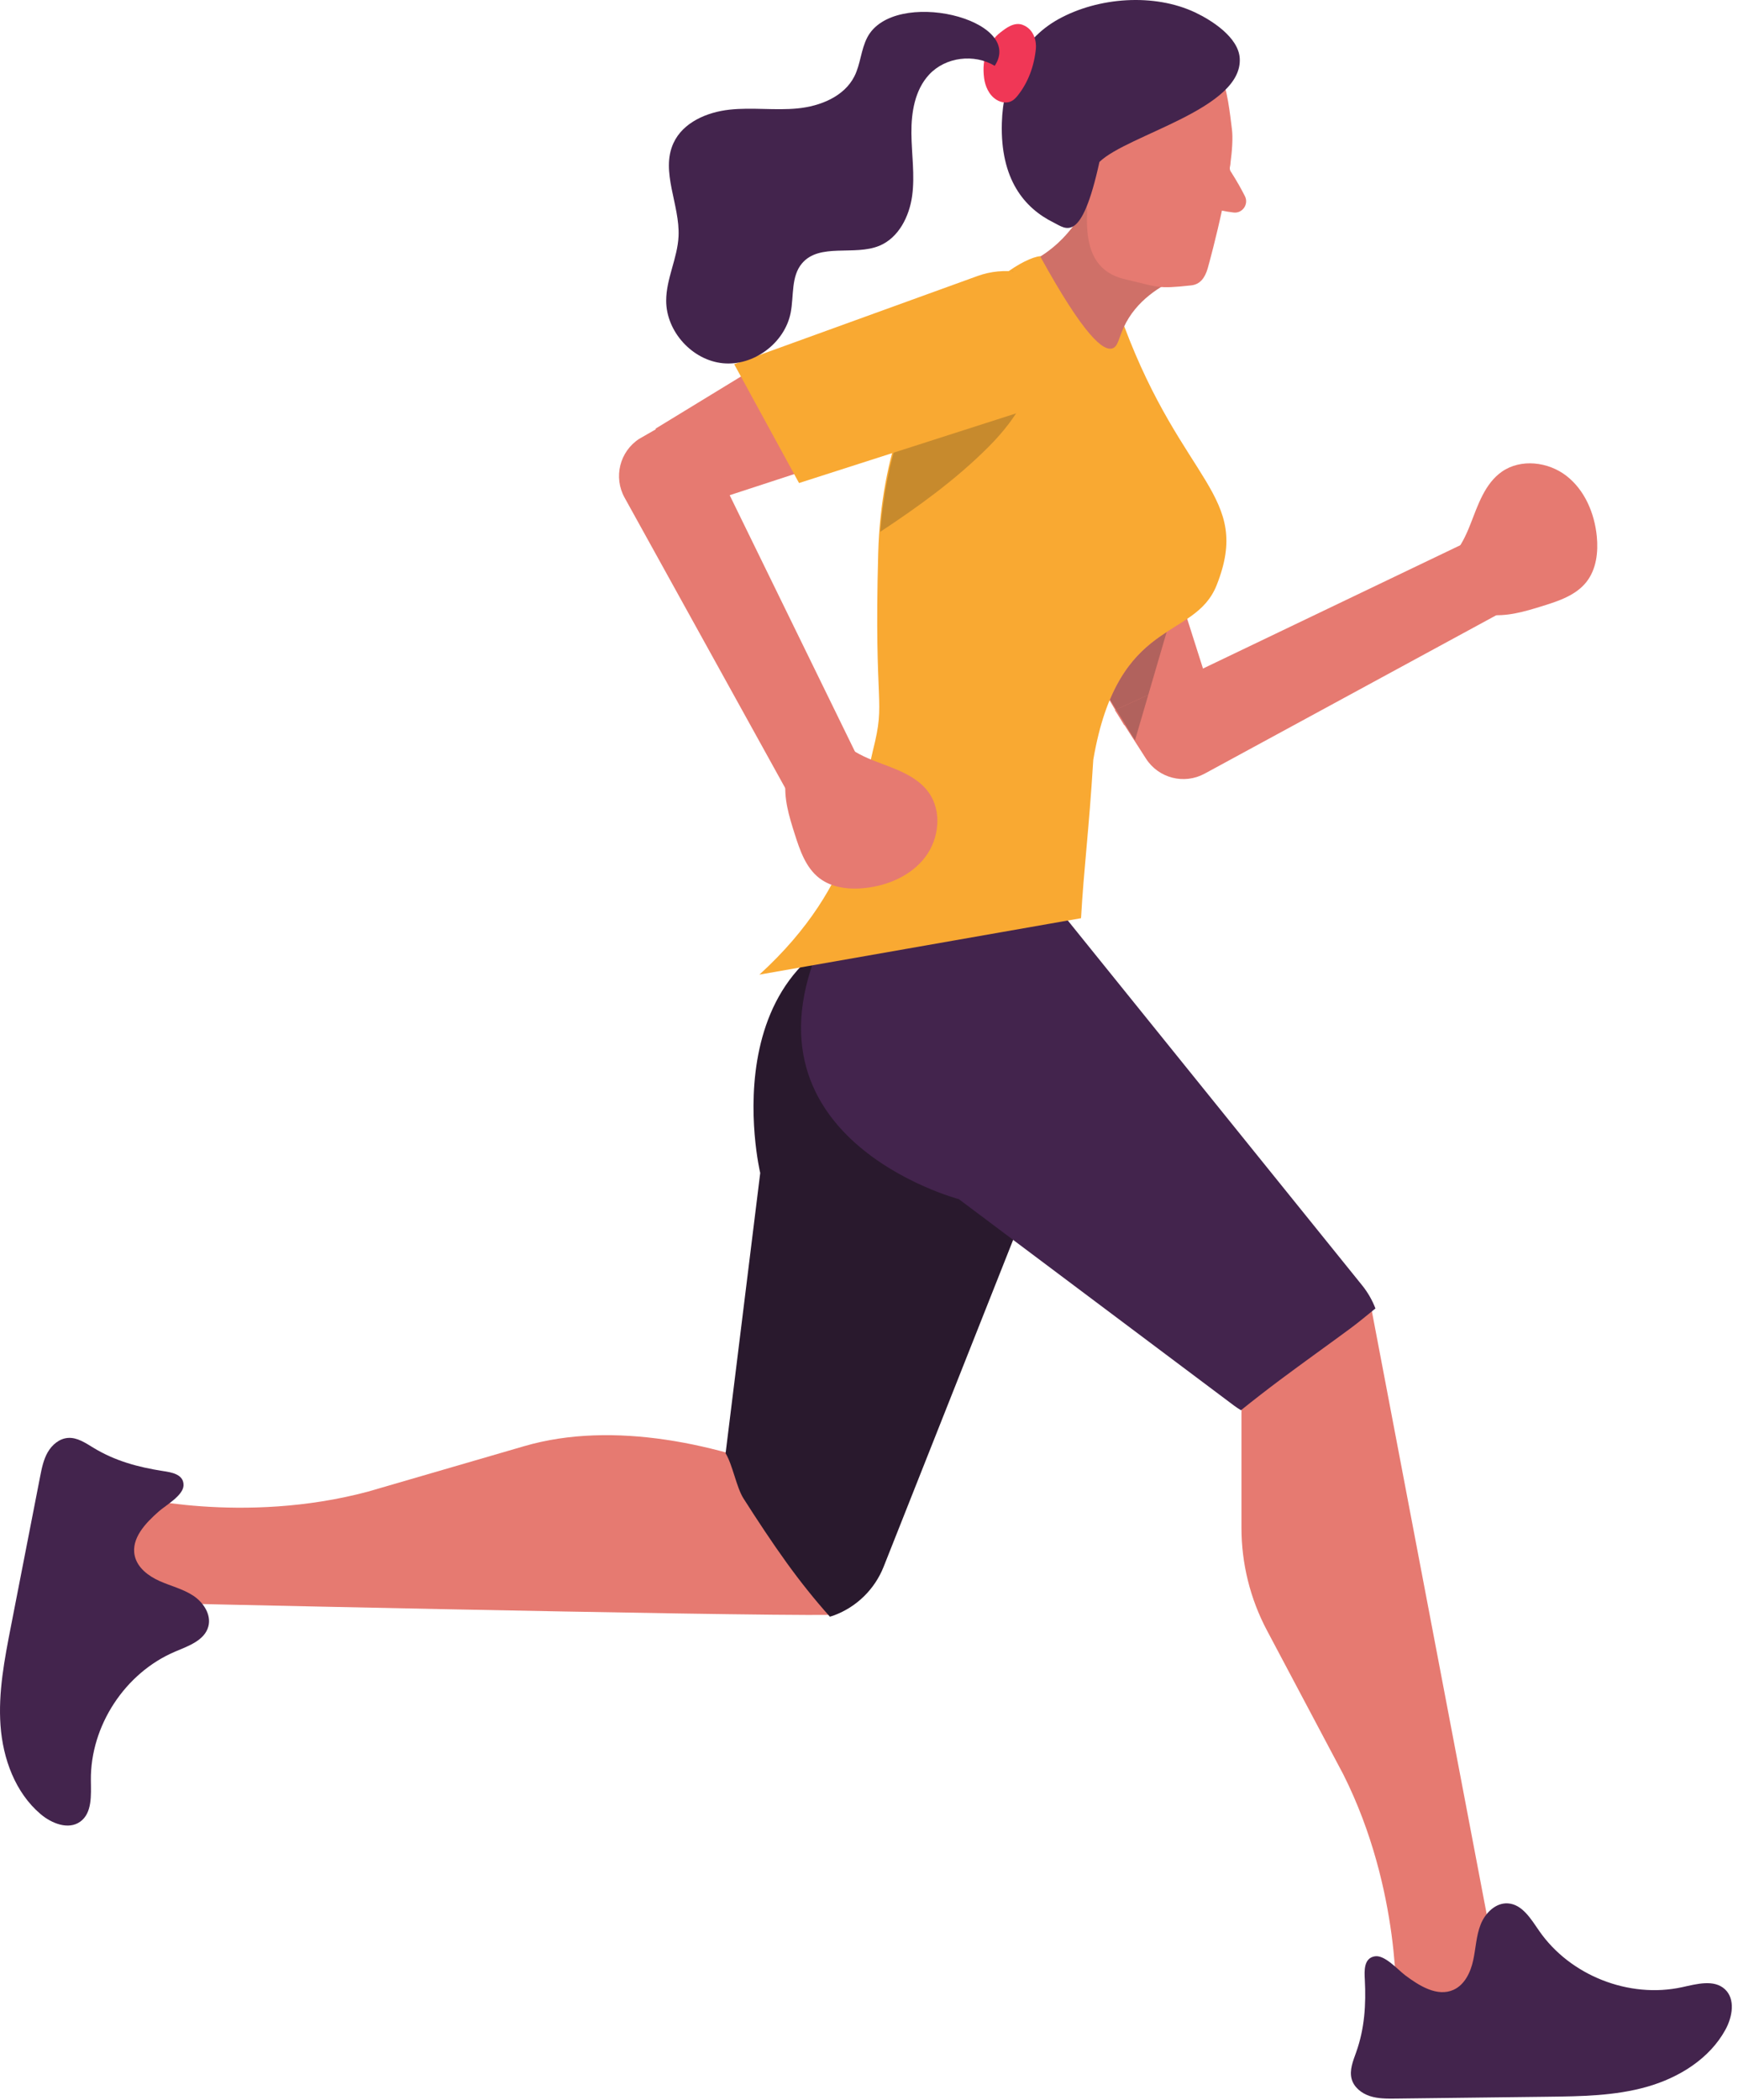 <svg width="250" height="302" viewBox="0 0 250 302" fill="none" xmlns="http://www.w3.org/2000/svg">
<path d="M151.427 86.78L161.695 104.268L176.139 105.876L167.797 79.656L151.427 86.78" fill="#E67A71"/>
<path d="M164.269 100.346L210.538 78.176L216.94 87.548L173.272 111.262C170.326 112.861 166.646 111.916 164.838 109.094L160.372 102.128L164.269 100.346" fill="#E67A71"/>
<path d="M154.209 95.348L171.372 86.149L160.788 52.261C159.812 49.133 157.596 46.654 154.757 45.51C148.884 43.145 142.473 47.148 141.356 53.877L141.284 54.316C140.954 56.302 141.132 58.349 141.797 60.23L154.209 95.348" fill="#E2982C"/>
<path d="M211.493 75.429C212.589 72.638 213.578 69.55 216.034 67.833C218.761 65.928 222.709 66.4 225.333 68.442C227.957 70.486 229.358 73.806 229.688 77.117C229.916 79.41 229.624 81.886 228.194 83.694C226.677 85.616 224.193 86.437 221.856 87.161C219.285 87.957 216.609 88.762 213.948 88.373C211.486 88.014 207.374 85.78 206.972 82.968C206.745 81.385 208.082 80.892 209.026 79.821C210.137 78.56 210.884 76.98 211.493 75.429" fill="#E67A71"/>
<path d="M160.549 102.046L159.656 100.59C161.924 95.188 164.973 92.74 167.817 90.884L165.176 99.912L164.269 100.346L160.549 102.046Z" fill="#B1625D"/>
<path d="M163.261 106.46L160.549 102.046L164.269 100.346L165.176 99.912L163.261 106.46" fill="#B1625D"/>
<path d="M197.319 188.488L215.743 285.213L200.813 288.706C200.813 288.706 201.607 271.872 193.235 255.193L182.247 234.476C179.837 229.934 178.576 224.87 178.576 219.729V194.205L197.319 188.488Z" fill="#E67A71"/>
<path d="M202.097 284.04C204.141 285.585 206.751 287.209 209.084 286.153C210.689 285.425 211.533 283.634 211.909 281.913C212.285 280.192 212.336 278.386 212.987 276.748C213.637 275.11 215.136 273.613 216.896 273.724C218.964 273.854 220.216 275.965 221.396 277.672C225.839 284.1 234.327 287.445 241.961 285.777C244.057 285.318 246.541 284.616 248.117 286.072C249.648 287.488 249.201 290.04 248.201 291.872C245.912 296.072 241.509 298.792 236.908 300.1C232.307 301.408 227.457 301.473 222.675 301.531C215.361 301.62 208.048 301.707 200.735 301.796C199.495 301.809 198.228 301.82 197.049 301.437C195.869 301.053 194.772 300.196 194.433 299.004C194.069 297.721 194.631 296.384 195.077 295.129C196.296 291.701 196.503 288.276 196.32 284.681C196.259 283.485 196.125 281.58 197.787 281.333C199.2 281.124 201.063 283.256 202.097 284.04" fill="#43244D"/>
<path d="M119.736 232.237C104.402 232.409 18.95 230.453 18.95 230.453L18.561 215.125C18.561 215.125 34.885 219.322 52.916 214.514L75.433 207.964C88.225 204.241 103.518 207.645 115.517 212.748C116.381 219.154 119.146 225.8 119.736 232.237Z" fill="#E67A71"/>
<path d="M104.372 208.997C105.401 210.684 105.923 213.893 106.955 215.506C108.957 218.642 111.001 221.753 113.179 224.772C115.117 227.458 117.177 230.04 119.373 232.494C119.567 232.433 119.761 232.384 119.953 232.312C123.223 231.097 125.821 228.553 127.107 225.31L153.508 158.686L133.696 131.39C100.944 133.486 109.353 168.689 109.353 168.689L104.372 208.997" fill="#29192D"/>
<path d="M22.87 217.332C20.942 219.018 18.821 221.244 19.382 223.744C19.768 225.462 21.349 226.652 22.958 227.37C24.568 228.089 26.326 228.505 27.798 229.474C29.269 230.444 30.431 232.217 29.965 233.916C29.417 235.914 27.095 236.713 25.186 237.521C17.989 240.566 12.99 248.196 13.072 256.01C13.094 258.156 13.279 260.733 11.533 261.978C9.834 263.19 7.427 262.234 5.836 260.884C2.189 257.788 0.42 252.924 0.075 248.153C-0.271 243.382 0.649 238.621 1.564 233.925C2.964 226.746 4.364 219.569 5.763 212.39C6 211.173 6.246 209.93 6.862 208.854C7.477 207.777 8.539 206.876 9.776 206.788C11.105 206.69 12.301 207.513 13.44 208.205C16.547 210.094 19.86 210.993 23.417 211.544C24.599 211.728 26.492 211.984 26.396 213.661C26.315 215.085 23.848 216.477 22.87 217.332" fill="#43244D"/>
<path d="M178.505 202.804C180.372 201.306 182.26 199.836 184.176 198.406C187.489 195.933 190.858 193.534 194.188 191.081C195.446 190.154 196.636 189.145 197.849 188.17C197.394 186.986 196.756 185.866 195.944 184.858L150.941 129.085L118.776 134.096C104.482 163.637 137.917 172.446 137.917 172.446L177.542 202.165C177.852 202.397 178.177 202.602 178.505 202.804" fill="#43244D"/>
<path d="M161.678 46.83C155.532 42.46 149.64 36.84 149.64 36.84C145.15 37.257 127.121 50.654 126.324 79.565C125.694 102.368 127.464 100.376 125.574 107.89C123.946 114.366 123.662 127.013 109.233 140.161L155.5 132.046C155.897 124.917 156.625 119.636 157.262 109.256C160.814 88.495 171.81 92.26 175.02 84.124C180.118 71.193 170.182 69.57 161.678 46.83" fill="#F9A932"/>
<path d="M126.615 76.48C128.239 55.409 139.125 43.276 145.712 38.961C147.057 43.501 149.674 47.138 148.969 52.225C148.304 57.037 145.422 61.048 142.06 64.397C137.425 69.012 132.099 72.869 126.615 76.48" fill="#C78A2D"/>
<path d="M114.152 49.525L94.319 61.63L95.249 74.386L121.404 65.841L114.152 49.525" fill="#E67A71"/>
<path d="M100.687 62.473L123.216 108.569L113.895 115.042L89.84 71.561C88.218 68.629 89.135 64.941 91.942 63.111L99.172 58.968L100.687 62.473Z" fill="#E67A71"/>
<path d="M125.97 109.502C128.769 110.577 131.865 111.541 133.601 113.985C135.528 116.696 135.088 120.646 133.064 123.288C131.041 125.926 127.73 127.354 124.424 127.708C122.132 127.954 119.654 127.682 117.834 126.266C115.902 124.764 115.062 122.288 114.32 119.956C113.504 117.392 112.677 114.722 113.045 112.057C113.386 109.593 115.588 105.465 118.396 105.04C119.977 104.8 120.481 106.133 121.56 107.069C122.829 108.17 124.414 108.905 125.97 109.502" fill="#E67A71"/>
<path d="M105.607 52.374L114.937 69.465L148.741 58.618C151.863 57.617 154.324 55.382 155.447 52.533C157.765 46.642 153.713 40.262 146.976 39.198L146.535 39.13C144.547 38.816 142.503 39.009 140.625 39.688L105.607 52.374" fill="#F9A932"/>
<path d="M179.069 28.204C179.667 29.368 178.701 30.744 177.407 30.556C176.619 30.441 176.532 30.45 175.752 30.281C175.285 30.18 174.937 29.772 174.633 29.405C173.531 28.08 174.292 22.61 176.955 23.373C176.952 23.808 176.735 24.35 177.125 24.801C178.009 26.213 178.441 26.981 179.069 28.204" fill="#E67A71"/>
<path d="M149.64 36.892C155.972 48.388 158.717 50.537 160.025 50.096C160.816 49.829 160.908 48.67 161.643 47.069C163.411 43.214 166.952 41.048 169.887 39.786C164.708 37.744 161.655 30.846 156.476 28.802C156.476 28.802 154.807 33.656 149.64 36.892" fill="#CF7068"/>
<path d="M173.037 10.321C169.573 7.12 164.316 6.1 159.823 7.537C155.329 8.974 151.705 12.726 150.173 17.188C148.641 21.65 156.581 25.864 156.372 30.577C156.163 35.274 157.191 39.096 161.86 40.169C166.679 41.276 166.34 41.589 171.349 41.041C172.581 40.906 173.307 40.022 173.719 38.597C174.105 37.258 177.836 23.493 177.203 18.562C176.944 16.537 176.548 12.645 175.577 10.85C174.607 9.054 172.892 9.392 170.852 9.452" fill="#E67A71"/>
<path d="M160.546 23.234C160.546 24.944 159.31 26.329 157.785 26.329C156.258 26.329 155.022 24.944 155.022 23.234C155.022 21.525 156.258 20.138 157.785 20.138C159.31 20.138 160.546 21.525 160.546 23.234Z" fill="#E67A71"/>
<path d="M158.147 23.29C162.187 19.352 178.84 15.66 178.325 8.341C178.115 5.354 174.311 2.926 171.941 1.801C166.031 -1.003 157.986 -0.418 152.25 2.758C146.733 5.812 144.281 11.588 144.109 17.702C143.883 25.796 147.343 29.924 151.559 32.006C153.327 32.878 155.541 35.205 158.147 23.29" fill="#43244D"/>
<path d="M141.56 11.26C141.703 12.316 142.208 13.67 143.367 14.366C144.039 14.769 144.755 14.818 145.268 14.637C145.784 14.457 146.129 14.077 146.44 13.681C147.869 11.861 148.745 9.584 149.003 7.016C149.104 6.016 148.785 4.214 147.108 3.577C145.86 3.105 144.633 4.108 143.979 4.604C142.103 6.022 141.175 8.424 141.56 11.26" fill="#F03756"/>
<path d="M124.753 5.384C123.841 7.129 123.786 9.218 122.9 10.974C121.426 13.893 117.976 15.274 114.723 15.592C111.469 15.909 108.175 15.414 104.926 15.772C101.677 16.128 98.245 17.602 96.877 20.572C94.975 24.698 97.817 29.446 97.603 33.986C97.454 37.136 95.822 40.097 95.825 43.25C95.83 47.69 99.577 51.812 103.996 52.238C108.416 52.664 112.88 49.334 113.732 44.977C114.205 42.557 113.767 39.762 115.359 37.878C117.875 34.9 122.867 36.83 126.475 35.352C129.256 34.21 130.8 31.14 131.207 28.162C131.613 25.185 131.126 22.165 131.1 19.16C131.072 16.154 131.599 12.942 133.641 10.737C136.008 8.181 140.125 7.696 143.084 9.466C147.525 2.736 128.539 -1.867 124.753 5.384Z" fill="#43244D"/>
</svg>
